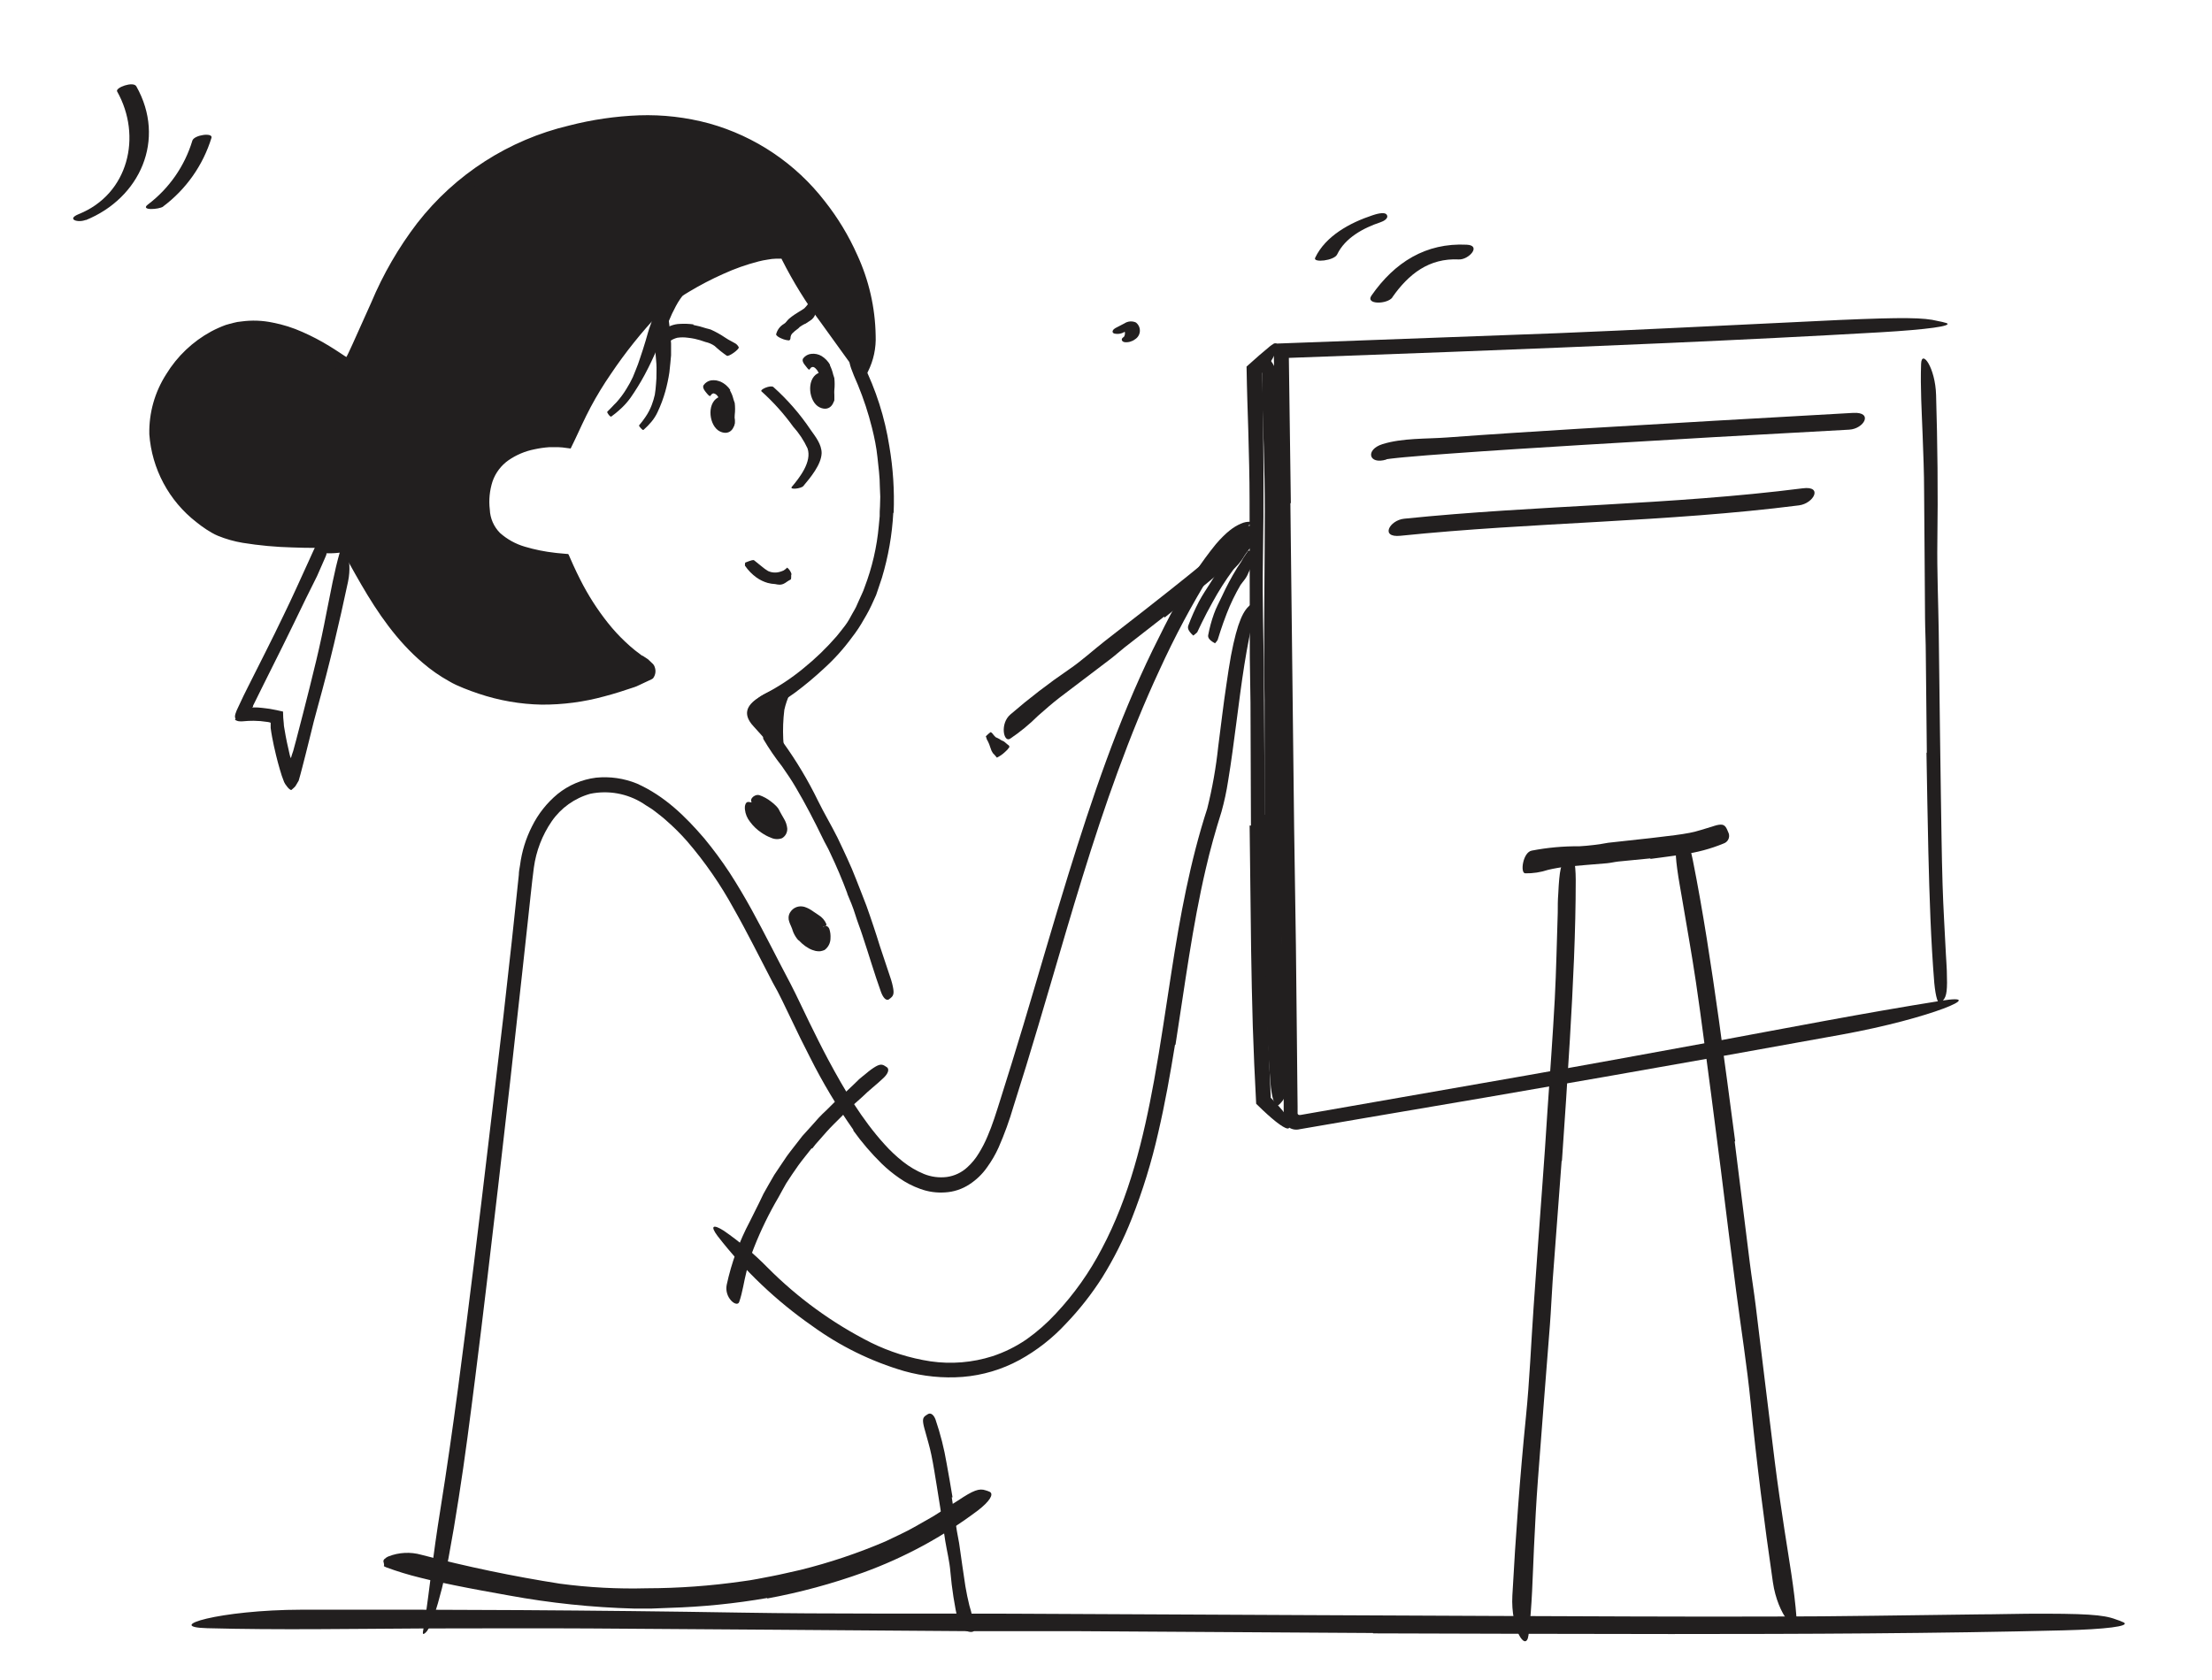 <svg width="212" height="161" viewBox="0 0 212 161" fill="none" xmlns="http://www.w3.org/2000/svg">
<path d="M65.679 28.033C65.331 28.43 65.03 28.865 64.782 29.331C64.52 29.816 64.284 30.315 64.077 30.826L64.141 30.512V30.669L64.077 30.831L64.008 30.997C63.925 31.193 63.519 32.09 63.519 32.198C63.519 32.198 63.347 32.585 63.171 32.986L62.745 33.967C62.71 34.035 62.294 34.991 61.765 35.966C61.366 36.7 60.928 37.411 60.452 38.097C60.201 38.45 59.918 38.778 59.605 39.077C59.399 39.268 59.188 39.459 59.007 39.606L58.591 39.925C58.493 40.013 58.135 39.533 58.204 39.464L58.64 39.023C58.777 38.867 58.924 38.724 59.071 38.577C59.439 38.169 59.767 37.726 60.051 37.254C60.275 36.899 60.476 36.529 60.653 36.147C60.825 35.745 60.976 35.334 61.143 34.917L61.344 34.329C61.53 33.785 61.706 33.236 61.873 32.678C62.039 32.119 62.162 31.619 62.362 31.095C62.461 30.806 62.578 30.517 62.686 30.228L62.627 30.517V30.375L62.686 30.223C62.877 29.733 63.087 29.272 63.323 28.802C63.534 28.356 63.781 27.928 64.062 27.523C64.246 27.287 64.445 27.064 64.66 26.857C64.817 26.7 65.115 26.803 65.424 26.989C65.549 27.129 65.637 27.297 65.682 27.479C65.726 27.661 65.725 27.851 65.679 28.033Z" fill="#221F1F"/>
<path d="M82.631 36.632C80.833 32.374 77.404 28.116 75.582 23.97C71.664 23.338 64.267 27.621 62.494 29.483C56.533 35.715 55.069 40.12 54.143 41.963C53.344 41.806 45.204 41.6 46.1 49.127C46.521 52.655 50.41 53.581 53.981 53.85C55.451 57.241 57.993 61.529 61.926 63.905C62.016 63.942 62.093 64.005 62.147 64.086C62.201 64.166 62.23 64.261 62.23 64.359C62.23 64.456 62.201 64.551 62.147 64.631C62.093 64.712 62.016 64.775 61.926 64.812C55.931 67.066 51.116 67.884 44.871 65.444C38.126 62.822 34.731 54.424 33.027 51.974C32.875 51.758 23.858 52.385 20.733 50.626C19.223 49.789 17.922 48.621 16.927 47.21C15.932 45.799 15.269 44.181 14.987 42.477C14.35 38.2 17.005 33.912 20.865 31.991C25.915 29.502 31.435 33.638 33.37 34.892C33.473 34.936 36.132 28.855 36.348 28.375C40.546 18.982 47.403 13.474 57.493 11.833C77.958 8.525 85.952 29.12 82.631 36.632Z" fill="#221F1F"/>
<path d="M18.44 34.893C16.481 36.941 15.379 39.861 15.893 42.63C16.16 44.048 16.713 45.397 17.518 46.594C18.323 47.791 19.363 48.811 20.576 49.593C20.861 49.776 21.159 49.94 21.467 50.083C21.785 50.22 22.113 50.333 22.447 50.421C23.159 50.605 23.882 50.743 24.612 50.833C26.119 51.008 27.635 51.106 29.152 51.127C29.917 51.127 30.681 51.127 31.455 51.127H32.483C32.568 51.122 32.653 51.122 32.738 51.127H32.998L33.228 51.2L33.326 51.259L33.375 51.288C33.375 51.288 33.375 51.337 33.414 51.254L33.551 51.435L33.83 51.798L33.967 51.979C34.002 52.022 34.031 52.068 34.056 52.116C34.859 53.488 35.559 54.836 36.358 56.139C37.468 58.039 38.802 59.799 40.33 61.382C41.087 62.149 41.917 62.84 42.809 63.445C43.029 63.592 43.264 63.72 43.489 63.857C43.714 64 43.948 64.128 44.19 64.239C44.668 64.475 45.158 64.684 45.659 64.866C48.442 65.944 51.443 66.334 54.407 66.003C55.902 65.817 57.377 65.5 58.816 65.057C59.178 64.945 59.541 64.837 59.898 64.714L60.726 64.435L60.956 64.357C60.99 64.352 61.022 64.337 61.048 64.314C61.074 64.292 61.093 64.262 61.103 64.229C61.111 64.198 61.109 64.166 61.1 64.136C61.09 64.106 61.073 64.079 61.049 64.058C60.999 64.019 60.947 63.983 60.893 63.95L60.829 63.906H60.8L60.741 63.862L60.359 63.578C60.099 63.396 59.869 63.185 59.619 62.985C59.14 62.573 58.682 62.136 58.248 61.676C57.39 60.766 56.613 59.782 55.926 58.736C55.244 57.697 54.629 56.615 54.084 55.497L53.692 54.674L53.599 54.459C53.586 54.422 53.567 54.388 53.545 54.356H53.433H53.198L52.732 54.302C52.424 54.267 52.115 54.214 51.807 54.165C50.533 53.976 49.301 53.574 48.162 52.974C47.569 52.649 47.039 52.219 46.6 51.705C46.16 51.169 45.838 50.546 45.654 49.877C45.515 49.233 45.45 48.576 45.459 47.917C45.465 47.255 45.555 46.596 45.728 45.957C46.104 44.654 46.933 43.528 48.064 42.782C48.961 42.207 49.958 41.807 51.003 41.601C51.515 41.494 52.034 41.424 52.556 41.39C52.816 41.39 53.08 41.361 53.34 41.361H53.604H53.785C53.828 41.3 53.862 41.234 53.888 41.165L54.035 40.846L54.437 39.979C54.706 39.396 54.986 38.818 55.289 38.249C55.892 37.114 56.556 36.011 57.278 34.947C58.718 32.841 60.33 30.858 62.098 29.018C62.952 28.218 63.89 27.512 64.894 26.911C65.867 26.303 66.869 25.746 67.897 25.24C68.934 24.735 70.002 24.298 71.096 23.931C72.214 23.537 73.384 23.309 74.568 23.255C74.731 23.237 74.895 23.237 75.058 23.255L75.754 23.309H75.92H75.964V23.348L75.999 23.427L76.146 23.735L76.391 24.265C76.626 24.755 76.88 25.245 77.145 25.735C77.674 26.715 78.247 27.67 78.83 28.626C79.991 30.547 81.205 32.462 82.214 34.506C82.841 35.789 82.964 36.412 82.822 36.426C82.68 36.441 82.239 35.873 81.548 34.912L78.683 30.939C77.263 29.033 76.011 27.008 74.941 24.887L74.897 24.794H74.799H74.392C74.112 24.801 73.834 24.832 73.559 24.887C73.272 24.928 72.988 24.985 72.707 25.058C71.542 25.357 70.406 25.759 69.313 26.259C68.197 26.756 67.112 27.32 66.065 27.949C65.042 28.535 64.085 29.228 63.209 30.017C61.488 31.835 59.922 33.794 58.527 35.873C57.831 36.885 57.191 37.935 56.612 39.019C56.323 39.562 56.053 40.116 55.789 40.675L55.392 41.527L55.093 42.164L54.692 42.992L53.913 42.89L53.536 42.865H53.345C53.105 42.865 52.855 42.865 52.634 42.865C52.161 42.898 51.692 42.965 51.229 43.066C50.332 43.241 49.482 43.6 48.73 44.12C48.024 44.617 47.492 45.323 47.207 46.138C46.925 47.01 46.834 47.933 46.943 48.843C46.977 49.687 47.327 50.488 47.922 51.087C48.607 51.696 49.419 52.144 50.298 52.401C51.246 52.684 52.219 52.881 53.203 52.989L53.408 53.013L53.731 53.042L54.373 53.101C54.51 53.072 54.51 53.229 54.564 53.312L54.692 53.601L54.946 54.174C55.157 54.64 55.377 55.1 55.608 55.551C56.348 57.024 57.237 58.416 58.262 59.706C58.775 60.354 59.335 60.964 59.938 61.529C60.231 61.818 60.55 62.078 60.868 62.343C61.03 62.47 61.201 62.588 61.358 62.715L61.48 62.808L61.544 62.852H61.588L61.647 62.892L62.107 63.195L62.494 63.563C62.623 63.667 62.716 63.809 62.759 63.969C62.815 64.131 62.833 64.304 62.812 64.474C62.791 64.644 62.731 64.806 62.636 64.95C62.573 65.087 62.377 65.136 62.22 65.219L61.73 65.449L61.24 65.68L60.995 65.792C60.922 65.827 60.873 65.836 60.809 65.861C59.869 66.179 58.919 66.488 57.944 66.743C55.979 67.285 53.948 67.553 51.909 67.542C49.858 67.502 47.824 67.148 45.88 66.493C45.39 66.331 44.925 66.16 44.45 65.969C43.974 65.778 43.47 65.557 43.039 65.297C42.136 64.796 41.288 64.204 40.507 63.529C38.028 61.426 36.206 58.756 34.629 56.041C34.232 55.36 33.85 54.679 33.473 53.998C33.287 53.66 33.096 53.322 32.904 53.018L32.767 52.783L32.689 52.66L32.611 52.543C32.579 52.525 32.544 52.516 32.508 52.518H32.101H30.353C29.569 52.518 28.785 52.504 28.002 52.474C26.415 52.433 24.832 52.286 23.265 52.033C22.452 51.898 21.657 51.673 20.894 51.362C20.693 51.279 20.499 51.183 20.311 51.073L19.787 50.754C19.449 50.529 19.116 50.294 18.808 50.039C17.511 49.03 16.44 47.759 15.666 46.31C14.891 44.861 14.43 43.265 14.311 41.625C14.266 39.59 14.829 37.587 15.928 35.873C16.98 34.15 18.469 32.735 20.243 31.771C20.691 31.532 21.156 31.324 21.634 31.149C21.874 31.071 22.124 31.017 22.373 30.948C22.62 30.88 22.873 30.835 23.128 30.816C24.132 30.677 25.153 30.714 26.145 30.924C27.122 31.112 28.073 31.413 28.981 31.82C29.879 32.214 30.748 32.669 31.582 33.183C31.895 33.379 32.209 33.57 32.513 33.776L33.081 34.153C33.12 34.153 33.159 34.221 33.198 34.217C33.225 34.178 33.248 34.137 33.267 34.094L33.394 33.839L33.791 32.982L35.574 29.013C36.711 26.295 38.193 23.734 39.982 21.393C43.627 16.703 48.766 13.401 54.545 12.034C56.738 11.469 58.986 11.14 61.25 11.054C63.517 10.977 65.782 11.24 67.971 11.833C72.378 13.063 76.27 15.686 79.065 19.311C80.302 20.878 81.338 22.593 82.151 24.416C83.273 26.841 83.877 29.473 83.924 32.144C83.978 33.348 83.724 34.545 83.184 35.623C83.031 35.947 82.836 36.25 82.606 36.525C82.479 36.662 82.435 36.578 82.459 36.314C82.483 36.138 82.516 35.962 82.557 35.789C82.557 35.564 82.626 35.3 82.675 34.986C82.87 33.047 82.737 31.089 82.283 29.194C81.394 25.401 79.551 21.898 76.929 19.017C74.296 16.082 70.839 14.011 67.01 13.073C65.087 12.612 63.11 12.411 61.133 12.475C59.117 12.561 57.115 12.848 55.157 13.333C53.193 13.8 51.288 14.483 49.475 15.371C47.674 16.274 45.994 17.4 44.474 18.723C44.18 18.958 43.911 19.213 43.641 19.477C43.372 19.742 43.098 19.992 42.843 20.266C42.353 20.825 41.819 21.359 41.373 21.962C40.429 23.137 39.579 24.386 38.831 25.695C38.084 27.027 37.409 28.398 36.808 29.802C36.172 31.228 35.54 32.654 34.879 34.084L34.487 34.912C34.409 35.083 34.318 35.247 34.212 35.402L34.139 35.51C34.106 35.525 34.072 35.535 34.036 35.54L33.835 35.593L33.659 35.638H33.576C33.576 35.731 33.512 35.442 33.615 35.839H33.527L33.115 35.804C33.047 35.804 32.988 35.804 32.909 35.765L32.669 35.608L32.18 35.285L31.572 34.883L31.082 34.579C30.759 34.373 30.436 34.187 30.103 34.001C28.837 33.258 27.466 32.712 26.037 32.379C24.681 32.053 23.26 32.123 21.942 32.58C21.288 32.834 20.665 33.163 20.086 33.56C19.497 33.965 18.95 34.43 18.455 34.947L18.44 34.893Z" fill="#221F1F"/>
<path d="M85.614 49.152C85.501 51.268 85.134 53.362 84.522 55.39L84.154 56.488L83.968 57.036L83.728 57.566C83.457 58.193 83.143 58.8 82.788 59.383C82.457 59.979 82.08 60.547 81.661 61.084C80.863 62.176 79.956 63.185 78.952 64.092C78.079 64.907 77.162 65.673 76.204 66.386C74.97 67.268 73.628 68.145 72.056 68.424C71.566 68.507 71.566 68.154 71.865 67.738C72.261 67.2 72.78 66.763 73.378 66.464C74.664 65.794 75.876 64.991 76.993 64.068C78.144 63.141 79.209 62.112 80.177 60.996C80.456 60.657 80.735 60.305 81.01 59.942C81.284 59.58 81.499 59.173 81.71 58.781C81.823 58.58 81.945 58.389 82.043 58.183L82.322 57.556C82.499 57.134 82.724 56.733 82.861 56.297C83.584 54.409 84.042 52.43 84.223 50.416L84.311 49.486C84.311 49.172 84.311 48.858 84.34 48.545L84.365 47.609L84.326 46.668C84.326 45.717 84.193 44.772 84.096 43.826C83.998 42.88 83.806 41.939 83.576 41.023C83.226 39.613 82.773 38.231 82.219 36.888C82.097 36.593 81.965 36.309 81.842 36.01C81.397 34.913 81.303 34.54 81.529 34.158C81.569 34.068 81.618 33.983 81.676 33.903C81.877 33.683 82.273 34.045 82.704 34.849C83.952 37.349 84.806 40.026 85.237 42.787C85.596 44.89 85.733 47.025 85.648 49.157L85.614 49.152Z" fill="#221F1F"/>
<path d="M81.22 85.667C80.73 84.344 80.171 83.026 79.559 81.747C79.349 81.257 79.069 80.826 78.854 80.36C78.055 78.714 77.213 77.077 76.277 75.495C75.871 74.789 75.401 74.113 74.94 73.446C74.296 72.627 73.707 71.766 73.177 70.869C72.873 70.286 74.372 70.217 75.087 71.212C76.35 72.97 77.461 74.832 78.408 76.778C78.981 77.95 79.677 79.106 80.269 80.297C80.593 80.953 80.891 81.62 81.2 82.281C81.509 82.943 81.793 83.619 82.057 84.3L82.547 85.549L83.037 86.814C83.277 87.451 83.478 88.102 83.703 88.744C83.928 89.386 84.119 90.038 84.325 90.68C84.482 91.17 84.653 91.66 84.815 92.15L85.305 93.62C85.378 93.835 85.452 94.051 85.505 94.276C85.711 95.109 85.687 95.394 85.383 95.644C85.319 95.703 85.25 95.757 85.177 95.805C84.927 95.938 84.638 95.648 84.428 95.065C83.806 93.345 83.277 91.513 82.66 89.675C82.444 88.999 82.17 88.328 81.964 87.652C81.758 86.975 81.474 86.309 81.195 85.647L81.22 85.667Z" fill="#221F1F"/>
<path d="M75.431 73.604C75.221 72.962 72.889 70.345 72.218 69.62C69.842 67.067 74.927 66.077 76.48 65.023C76.49 65.016 76.502 65.013 76.514 65.015C76.525 65.017 76.536 65.022 76.544 65.032C76.552 65.041 76.556 65.052 76.556 65.064C76.556 65.076 76.552 65.088 76.543 65.097C75.88 65.966 75.412 66.969 75.172 68.037C74.943 69.894 75.031 71.776 75.431 73.604Z" fill="#221F1F"/>
<path d="M81.798 108.315C80.234 106.092 78.837 103.757 77.62 101.327C77.002 100.132 76.41 98.921 75.837 97.711L74.97 95.913C74.828 95.614 74.681 95.325 74.534 95.046L74.044 94.154C72.8 91.772 71.624 89.386 70.316 87.088C69.061 84.789 67.567 82.629 65.859 80.644C65.237 79.935 64.568 79.269 63.856 78.65C63.513 78.327 63.126 78.057 62.763 77.763C62.401 77.469 61.999 77.273 61.622 77.004C60.12 76.059 58.311 75.73 56.572 76.087C55.071 76.508 53.765 77.44 52.879 78.724C51.968 80.05 51.381 81.573 51.165 83.168C50.944 84.829 50.787 86.569 50.592 88.264L50.033 93.389C49.289 100.22 48.52 107.047 47.726 113.871C47.016 119.928 46.31 126.019 45.551 132.001C45.061 135.863 44.572 139.729 43.964 143.58C43.666 145.511 43.342 147.437 42.985 149.352C42.63 151.29 42.149 153.201 41.545 155.076C41.403 155.523 41.197 155.947 40.932 156.335C40.736 156.585 40.58 156.663 40.545 156.604C40.472 156.467 40.668 155.884 40.79 154.87C41.094 152.851 41.491 149.127 42.201 144.727C43.45 136.921 44.439 129.047 45.414 121.172C46.389 113.298 47.3 105.375 48.245 97.437C48.51 95.059 48.778 92.661 49.048 90.243C49.182 89.031 49.311 87.818 49.435 86.603L49.627 84.775L49.724 83.864C49.724 83.56 49.788 83.251 49.842 82.928C50.008 81.631 50.396 80.373 50.988 79.209C51.579 78.016 52.413 76.961 53.437 76.112C54.495 75.256 55.771 74.713 57.121 74.544C58.453 74.409 59.798 74.603 61.039 75.107C63.704 76.298 65.702 78.268 67.49 80.355C68.367 81.415 69.185 82.522 69.939 83.672C70.679 84.819 71.37 85.99 72.026 87.176C73.334 89.553 74.524 91.968 75.783 94.335C76.419 95.565 76.968 96.785 77.561 97.986C78.153 99.186 78.741 100.387 79.373 101.567C80.921 104.458 82.611 107.31 84.79 109.706C85.325 110.303 85.91 110.852 86.539 111.348C87.151 111.832 87.827 112.23 88.547 112.529C89.243 112.812 90.001 112.912 90.747 112.818C91.479 112.717 92.163 112.394 92.706 111.892C93.137 111.501 93.509 111.049 93.808 110.549C94.126 110.036 94.403 109.499 94.636 108.942C95.126 107.82 95.483 106.634 95.865 105.434C96.623 103.042 97.362 100.646 98.084 98.245C99.529 93.438 100.905 88.622 102.38 83.859C104.672 76.46 107.111 69.222 110.476 62.299C111.236 60.785 111.946 59.285 112.798 57.795C113.862 55.8 115.114 53.909 116.536 52.151C117.515 51.019 118.25 50.475 118.941 50.191C119.228 50.057 119.545 49.996 119.861 50.014C120.165 50.122 119.734 50.205 118.999 50.97C117.872 52.237 116.87 53.611 116.007 55.071C114.198 58.007 112.574 61.053 111.143 64.19C109.673 67.341 108.36 70.594 107.141 73.917C104.692 80.576 102.693 87.495 100.656 94.443C99.896 97.025 99.137 99.607 98.344 102.19L97.134 106.056C96.746 107.392 96.271 108.701 95.713 109.976C95.411 110.649 95.04 111.289 94.606 111.887C94.152 112.539 93.575 113.097 92.907 113.528C92.207 113.989 91.397 114.254 90.561 114.298C89.757 114.353 88.951 114.238 88.195 113.96C87.481 113.706 86.806 113.356 86.186 112.921C85.587 112.508 85.023 112.046 84.501 111.539C83.5 110.557 82.585 109.489 81.768 108.349L81.798 108.315Z" fill="#221F1F"/>
<path d="M112.612 100.151C112.157 102.959 111.657 105.776 111.006 108.57C110.371 111.378 109.523 114.133 108.468 116.811C107.694 118.782 106.741 120.678 105.622 122.476C104.614 124.056 103.452 125.533 102.155 126.886C100.868 128.278 99.364 129.453 97.702 130.365C96.022 131.277 94.17 131.828 92.265 131.982C90.376 132.125 88.476 131.936 86.652 131.423C83.486 130.496 80.504 129.031 77.835 127.092C74.398 124.697 71.345 121.794 68.778 118.482C67.995 117.439 68.401 117.355 69.366 117.968C70.862 119.002 72.258 120.175 73.534 121.471C76.43 124.394 79.777 126.829 83.448 128.684C85.26 129.578 87.198 130.188 89.194 130.492C91.178 130.777 93.201 130.61 95.111 130.002C96.269 129.621 97.367 129.078 98.373 128.39C99.396 127.666 100.34 126.837 101.19 125.916C102.936 124.054 104.419 121.962 105.598 119.697C108.233 114.739 109.59 109.158 110.609 103.567C111.236 100.137 111.73 96.638 112.274 93.159C113.087 87.891 114.057 82.575 115.703 77.508C116.192 75.552 116.544 73.565 116.756 71.56C117.02 69.546 117.246 67.537 117.554 65.518C117.687 64.626 117.809 63.754 117.976 62.857C118.607 59.54 119.195 58.447 119.876 57.957C120.018 57.846 120.173 57.753 120.337 57.678C120.537 57.629 120.518 57.943 120.337 58.452C120.155 58.962 119.964 59.883 119.734 61.069C119.034 64.562 118.652 68.272 118.127 72.03C118 72.971 117.858 73.916 117.701 74.867C117.55 75.859 117.339 76.841 117.069 77.807C116.491 79.64 115.987 81.428 115.561 83.285C114.277 88.783 113.553 94.462 112.661 100.137L112.612 100.151Z" fill="#221F1F"/>
<path d="M114.361 60.922C113.822 60.432 113.813 60.163 113.896 59.942C114.186 59.163 114.523 58.402 114.905 57.664C115.243 57.032 115.645 56.439 116.027 55.836C116.669 54.779 117.374 53.761 118.138 52.788C118.363 52.499 118.628 52.225 118.853 51.945C119.078 51.666 119.308 51.397 119.553 51.132C119.593 51.088 119.622 51.024 119.681 51.005C119.842 50.956 120.073 51.156 120.17 51.401C120.17 51.455 120.229 51.539 120.21 51.558C120.028 51.754 120.161 52.181 119.965 52.357C119.63 52.737 119.332 53.147 119.073 53.582C118.958 53.752 118.834 53.915 118.701 54.072C118.535 54.268 118.334 54.439 118.172 54.645C117.45 55.625 116.795 56.653 116.213 57.722C115.419 59.134 114.773 60.54 114.743 60.604C114.626 60.721 114.498 60.828 114.361 60.922Z" fill="#221F1F"/>
<path d="M116.447 61.663C115.83 61.33 115.757 61.075 115.796 60.869C115.926 60.177 116.111 59.497 116.349 58.835C116.55 58.267 116.839 57.733 117.099 57.188C117.531 56.241 118.022 55.321 118.568 54.434C118.725 54.17 118.916 53.944 119.058 53.665C119.2 53.386 119.382 53.175 119.548 52.91C119.573 52.866 119.587 52.807 119.636 52.788C119.774 52.734 120.028 52.905 120.156 53.121C120.18 53.17 120.234 53.239 120.224 53.258C120.097 53.444 120.307 53.822 120.161 53.993C119.92 54.344 119.718 54.721 119.558 55.116C119.484 55.268 119.395 55.412 119.293 55.547C119.171 55.723 119.019 55.885 118.897 56.066C118.384 56.941 117.941 57.856 117.574 58.801C117.084 60.05 116.717 61.29 116.697 61.349C116.624 61.461 116.54 61.566 116.447 61.663Z" fill="#221F1F"/>
<path d="M77.783 110.074C77.366 110.618 76.916 111.147 76.514 111.705C76.112 112.264 75.73 112.847 75.353 113.425C75.099 113.861 74.863 114.317 74.618 114.753C73.71 116.297 72.924 117.909 72.267 119.575C72.115 119.945 71.983 120.323 71.871 120.707C71.753 121.089 71.64 121.466 71.552 121.853C71.297 122.833 71.175 123.848 70.847 124.793C70.754 125.078 70.391 125.004 70.078 124.671C69.892 124.471 69.757 124.23 69.682 123.968C69.607 123.706 69.595 123.429 69.647 123.162C70.103 121.042 70.85 118.996 71.866 117.081L72.743 115.322L73.174 114.425C73.34 114.136 73.502 113.847 73.663 113.558L74.207 112.617L74.814 111.71L75.422 110.809C75.632 110.515 75.863 110.231 76.083 109.941L76.901 108.888L77.788 107.908L78.459 107.153C78.684 106.899 78.948 106.663 79.179 106.443C79.668 105.977 80.129 105.463 80.648 105.037C81.04 104.698 81.412 104.346 81.784 103.988L82.343 103.444C82.534 103.273 82.74 103.121 82.941 102.954C83.141 102.787 83.288 102.665 83.474 102.528C84.16 102.038 84.454 101.945 84.792 102.165C84.875 102.209 84.953 102.26 85.027 102.317C85.248 102.523 85.106 102.925 84.665 103.336C84.018 103.959 83.293 104.493 82.642 105.144C82.304 105.453 81.961 105.762 81.613 106.061C81.265 106.36 80.957 106.717 80.633 107.041C80.144 107.531 79.654 107.996 79.198 108.511L78.513 109.29C78.275 109.544 78.052 109.812 77.846 110.093L77.783 110.074Z" fill="#221F1F"/>
<path d="M91.218 143.527L91.708 146.751C91.766 147.143 91.864 147.525 91.923 147.917C92.124 149.304 92.31 150.691 92.526 152.067C92.624 152.68 92.761 153.288 92.903 153.885C93.139 154.639 93.303 155.413 93.393 156.198C93.393 156.688 92.041 156.379 91.835 155.473C91.477 153.886 91.226 152.277 91.085 150.656C91.007 149.676 90.757 148.696 90.596 147.716L90.106 144.467L89.787 142.468C89.621 141.464 89.469 140.449 89.263 139.46C89.107 138.685 88.872 137.946 88.671 137.191C88.627 137.024 88.573 136.863 88.538 136.701C88.396 136.074 88.445 135.858 88.764 135.657C88.837 135.613 88.906 135.559 88.979 135.525C89.234 135.417 89.503 135.633 89.665 136.079C90.132 137.449 90.488 138.855 90.728 140.283C90.934 141.356 91.105 142.444 91.291 143.522L91.218 143.527Z" fill="#221F1F"/>
<path d="M73.536 153.174C70.441 153.711 67.311 154.027 64.171 154.12L62.456 154.188C61.888 154.188 61.315 154.188 60.747 154.188C56.733 154.078 52.734 153.659 48.785 152.934C47.037 152.62 45.278 152.307 43.554 151.954C42.447 151.719 41.33 151.503 40.233 151.219C39.146 150.953 38.075 150.626 37.025 150.239C36.962 150.218 36.901 150.19 36.844 150.156L36.78 150.102C36.78 150.102 36.78 150.077 36.809 150.063C36.814 150.043 36.814 150.023 36.809 150.004V149.969C36.805 149.913 36.795 149.857 36.78 149.803C36.736 149.607 36.702 149.528 36.716 149.553C36.725 149.593 36.737 149.632 36.751 149.671C36.751 149.7 36.751 149.729 36.751 149.671V149.631C36.755 149.572 36.777 149.516 36.814 149.47C36.936 149.348 37.081 149.251 37.24 149.185C38.239 148.795 39.338 148.74 40.37 149.029C44.751 150.176 49.186 151.101 53.659 151.802C56.419 152.171 59.203 152.318 61.986 152.243C65.056 152.237 68.122 152.014 71.16 151.577C72.101 151.464 73.022 151.263 73.957 151.087C74.893 150.91 75.804 150.68 76.73 150.479C79.509 149.79 82.228 148.877 84.861 147.75C85.865 147.26 86.864 146.829 87.799 146.28L89.22 145.471C89.71 145.197 90.141 144.888 90.601 144.604C91.061 144.32 91.395 144.08 91.811 143.835C93.28 142.855 93.844 142.639 94.466 142.855C94.609 142.895 94.748 142.947 94.882 143.011C95.259 143.252 94.818 143.933 93.746 144.766C90.392 147.291 86.681 149.302 82.735 150.734C79.74 151.813 76.662 152.645 73.531 153.223L73.536 153.174Z" fill="#221F1F"/>
<path d="M123.672 48.245C123.796 58.594 123.915 68.943 124.03 79.292C124.085 83.068 124.142 86.843 124.201 90.616L124.294 99.436L124.338 103.846L124.363 106.056V106.546C124.363 106.605 124.363 106.668 124.363 106.732C124.368 106.764 124.383 106.794 124.405 106.818C124.426 106.842 124.454 106.86 124.485 106.869C124.547 106.881 124.61 106.881 124.671 106.869L146.409 103.067C152.223 102.043 158.062 100.974 163.822 99.916C171.219 98.549 178.639 97.103 186.065 95.922C190.694 95.183 185.085 97.608 176.558 99.161C161.437 101.91 146.316 104.551 131.034 107.129L124.559 108.241C124.389 108.284 124.211 108.293 124.038 108.266C123.865 108.239 123.699 108.177 123.55 108.084C123.405 107.987 123.284 107.86 123.194 107.711C123.105 107.562 123.049 107.395 123.03 107.222C123.02 107.031 123.02 106.84 123.03 106.649V106.266V105.58C123.03 104.674 123.006 103.763 122.991 102.846C122.967 101.019 122.937 99.181 122.908 97.344C122.849 93.664 122.795 89.993 122.741 86.309C122.611 75.881 122.482 65.454 122.354 55.027C122.276 48.611 122.196 42.195 122.114 35.78L122.07 32.943L149.255 31.938C156.744 31.634 164.082 31.252 171.483 30.904L176.347 30.669C182.44 30.409 184.385 30.434 185.707 30.767C186 30.818 186.29 30.887 186.574 30.973C187.167 31.247 184.693 31.59 180.236 31.85C167.011 32.614 153.051 33.192 139.038 33.731L123.525 34.305L123.716 48.211L123.672 48.245Z" fill="#221F1F"/>
<path d="M184.669 72.133C184.635 68.987 184.61 65.841 184.571 62.691C184.571 61.544 184.507 60.397 184.498 59.261C184.463 55.213 184.449 51.166 184.409 47.123C184.409 45.325 184.331 43.522 184.267 41.733C184.184 39.445 184.037 37.152 184.12 34.873C184.174 33.447 185.482 35.226 185.556 37.862C185.693 42.532 185.747 47.202 185.678 51.92C185.639 54.738 185.766 57.668 185.81 60.554C185.853 63.72 185.892 66.888 185.928 70.06C185.951 72.02 185.978 73.98 186.011 75.94C186.06 78.88 186.089 81.864 186.178 84.795C186.246 87.073 186.393 89.303 186.501 91.557C186.53 92.047 186.565 92.537 186.584 93.027C186.648 94.879 186.584 95.477 186.236 95.879C186.17 95.976 186.092 96.067 186.006 96.148C185.737 96.329 185.516 95.58 185.384 94.227C185.056 90.204 184.919 85.956 184.816 81.693C184.738 78.528 184.694 75.323 184.635 72.167L184.669 72.133Z" fill="#221F1F"/>
<path d="M119.892 79.135L119.848 67.375C119.825 65.944 119.804 64.515 119.784 63.088L119.76 47.961C119.76 45.727 119.696 43.478 119.637 41.258C119.608 40.278 119.574 39.298 119.544 38.318L119.505 36.848L119.471 35.138C120.103 34.569 120.318 34.378 120.685 34.06C121.053 33.741 121.376 33.472 121.724 33.183C122.336 32.693 122.532 32.908 122.351 33.506C122.213 33.908 122.027 34.291 121.797 34.648C121.655 34.868 121.494 35.104 121.308 35.344C121.214 35.466 121.121 35.589 121.019 35.711C120.979 35.75 120.989 35.75 120.989 35.755V35.873C120.989 36.049 120.989 36.226 120.989 36.412C121.107 42.233 121.141 48.05 121.038 53.925C120.979 57.438 121.102 61.088 121.131 64.705L121.205 76.553C121.205 79.003 121.239 81.419 121.259 83.844C121.293 87.524 121.312 91.224 121.391 94.879C121.454 97.716 121.601 100.499 121.709 103.307C121.734 103.91 121.758 104.503 121.788 105.11C121.788 105.154 121.788 105.194 121.788 105.223L122.096 105.541L122.503 105.973C122.743 106.237 122.934 106.463 123.081 106.659C123.312 106.941 123.466 107.279 123.526 107.639C123.554 107.776 123.569 107.915 123.57 108.055C123.512 108.423 122.679 107.923 121.425 106.781C121.141 106.517 120.97 106.37 120.392 105.801C120.333 104.537 120.269 103.253 120.205 101.96C120.163 100.77 120.117 99.567 120.068 98.348C119.995 95.923 119.946 93.448 119.907 90.998C119.858 87.049 119.814 83.085 119.765 79.13L119.892 79.135Z" fill="#221F1F"/>
<path d="M111.57 59.104L107.799 62.044C107.343 62.401 106.917 62.794 106.457 63.146L101.558 66.865C100.843 67.419 100.158 68.017 99.482 68.615C98.661 69.432 97.764 70.169 96.802 70.815C96.175 71.192 95.823 69.345 96.841 68.482C98.634 66.935 100.513 65.49 102.469 64.156C103.65 63.352 104.742 62.348 105.898 61.441L109.675 58.501L111.996 56.673C113.162 55.737 114.343 54.821 115.464 53.856C116.336 53.106 117.13 52.293 117.953 51.509C118.139 51.332 118.305 51.151 118.491 50.984C119.192 50.362 119.495 50.259 119.961 50.494C120.065 50.538 120.165 50.59 120.26 50.651C120.553 50.862 120.446 51.327 119.985 51.847C118.545 53.397 116.995 54.842 115.347 56.169C114.122 57.193 112.858 58.187 111.614 59.197L111.57 59.104Z" fill="#221F1F"/>
<path d="M95.543 72.623C95.423 72.47 95.294 72.325 95.156 72.187C95.132 72.162 95.068 72.006 95.044 72.001C95.011 71.898 94.974 71.796 94.931 71.697C94.858 71.448 94.761 71.207 94.642 70.977C94.588 70.977 94.52 70.629 94.481 70.58C94.621 70.433 94.773 70.299 94.936 70.178C95.005 70.2 95.065 70.242 95.108 70.3C95.202 70.431 95.309 70.552 95.426 70.663L95.637 70.761L95.73 70.81L95.98 70.962C96.067 70.996 96.153 71.037 96.234 71.084C96.337 71.162 96.435 71.246 96.528 71.334C96.582 71.383 96.656 71.418 96.704 71.472C96.754 71.525 96.704 71.565 96.749 71.604C96.626 71.787 96.477 71.952 96.308 72.094C96.08 72.307 95.823 72.485 95.543 72.623Z" fill="#221F1F"/>
<path d="M131.583 156.531L103.305 156.355C99.877 156.355 96.419 156.355 92.98 156.355C80.852 156.276 68.724 156.164 56.596 156.095C51.209 156.061 45.821 156.095 40.467 156.095C33.609 156.129 26.713 156.252 19.86 156.07C15.584 155.958 21.006 154.316 28.912 154.297C42.926 154.267 56.925 154.341 71.036 154.576C79.481 154.718 88.278 154.645 96.918 154.679C106.421 154.718 115.925 154.764 125.43 154.816C131.279 154.845 137.127 154.872 142.976 154.894C151.832 154.924 160.732 154.978 169.519 154.953C176.376 154.953 183.053 154.816 189.807 154.743C191.277 154.743 192.746 154.694 194.25 154.684C199.814 154.654 201.597 154.767 202.777 155.223C203.047 155.307 203.311 155.41 203.566 155.531C204.1 155.884 201.832 156.173 197.762 156.276C185.683 156.58 172.948 156.629 160.158 156.629C150.661 156.629 141.124 156.59 131.602 156.565C131.587 156.556 131.587 156.541 131.583 156.531Z" fill="#221F1F"/>
<path d="M149.668 111.28C149.38 115.118 149.093 118.953 148.806 122.785C148.708 124.186 148.654 125.588 148.546 126.984C148.169 131.918 147.762 136.848 147.4 141.777C147.233 143.968 147.121 146.187 147.018 148.343C146.886 151.136 146.842 153.949 146.494 156.727C146.273 158.462 144.77 156.154 144.946 152.94C145.259 147.231 145.671 141.542 146.249 135.789C146.597 132.359 146.739 128.778 146.984 125.264C147.251 121.4 147.529 117.535 147.816 113.671C147.988 111.289 148.164 108.913 148.306 106.536C148.551 102.93 148.82 99.314 149.011 95.756C149.158 92.973 149.202 90.239 149.296 87.485C149.296 86.877 149.296 86.284 149.345 85.672C149.452 83.408 149.609 82.698 150.094 82.242C150.192 82.129 150.302 82.027 150.422 81.938C150.785 81.742 151.015 82.683 151.02 84.344C151.02 89.278 150.765 94.463 150.456 99.666C150.226 103.533 149.967 107.413 149.697 111.284L149.668 111.28Z" fill="#221F1F"/>
<path d="M166.252 109.412C166.732 113.273 167.214 117.135 167.697 120.996C167.873 122.402 168.103 123.804 168.275 125.21C168.887 130.179 169.475 135.147 170.097 140.106C170.371 142.311 170.7 144.516 171.033 146.697C171.459 149.494 171.973 152.287 172.184 155.115C172.316 156.874 170.381 154.889 169.916 151.66C169.083 145.942 168.358 140.214 167.78 134.412C167.437 130.943 166.864 127.361 166.404 123.828C165.901 119.944 165.411 116.057 164.934 112.166C164.626 109.77 164.322 107.379 164.009 104.988C163.519 101.366 163.073 97.726 162.539 94.139C162.128 91.351 161.628 88.631 161.168 85.882C161.07 85.275 160.952 84.687 160.859 84.074C160.511 81.805 160.526 81.066 160.908 80.517C160.981 80.386 161.068 80.265 161.168 80.154C161.486 79.885 161.902 80.772 162.235 82.418C163.215 87.318 163.999 92.507 164.734 97.731C165.277 101.606 165.782 105.507 166.301 109.402L166.252 109.412Z" fill="#221F1F"/>
<path d="M63.973 29.841C63.973 30.022 64.11 30.723 64.184 31.419C64.257 32.115 64.311 32.801 64.316 32.928C64.321 33.056 64.316 33.967 64.316 34.06C64.316 34.153 64.184 35.447 64.154 35.697C64.06 36.315 63.929 36.927 63.762 37.529C63.572 38.202 63.326 38.857 63.028 39.489C62.876 39.82 62.682 40.13 62.45 40.41C62.212 40.697 61.952 40.965 61.671 41.209C61.593 41.288 61.206 40.837 61.25 40.773C61.294 40.709 61.455 40.513 61.558 40.391C61.661 40.268 61.744 40.116 61.847 39.989C62.1 39.626 62.307 39.232 62.464 38.818C62.584 38.498 62.683 38.171 62.758 37.838C62.817 37.49 62.851 37.132 62.876 36.779L62.91 36.289C62.91 35.8 62.939 35.358 62.91 34.893C62.881 34.428 62.832 34.026 62.797 33.59C62.743 32.953 62.699 32.316 62.611 31.679C62.562 31.321 62.489 30.963 62.425 30.601C62.391 30.39 62.425 30.169 62.381 29.954C62.337 29.738 62.626 29.655 62.964 29.518C63.145 29.469 63.337 29.474 63.516 29.531C63.695 29.588 63.853 29.696 63.973 29.841Z" fill="#221F1F"/>
<path d="M24.167 67.811H24.251C24.251 67.811 24.251 67.811 24.329 67.811C24.584 67.811 24.819 67.811 25.088 67.85C25.358 67.89 25.578 67.899 25.867 67.948C26.298 68.017 26.714 68.115 27.126 68.208C27.126 68.595 27.155 69.002 27.199 69.365C27.199 69.585 27.248 69.761 27.278 69.962C27.341 70.354 27.415 70.751 27.498 71.148L27.763 72.334C27.786 72.453 27.826 72.568 27.88 72.677C27.915 72.559 27.944 72.442 27.978 72.344C28.008 72.265 28.052 72.133 28.096 72.001L28.125 71.898L28.203 71.604L28.375 70.972L29.036 68.424C29.474 66.725 29.898 65.02 30.31 63.308C30.672 61.794 31 60.255 31.289 58.736C31.691 56.776 32.024 54.816 32.578 52.9C32.925 51.705 33.831 53.508 33.356 55.757C32.509 59.741 31.578 63.7 30.476 67.659C30.197 68.639 29.937 69.688 29.688 70.722C29.555 71.256 29.423 71.79 29.286 72.329C29.066 73.162 28.87 74.005 28.625 74.833L28.321 75.347C28.245 75.438 28.162 75.522 28.071 75.597L27.978 75.676L27.934 75.72C27.934 75.72 27.88 75.72 27.87 75.72C27.797 75.683 27.729 75.635 27.67 75.578C27.591 75.5 27.521 75.414 27.459 75.323C27.366 75.213 27.288 75.091 27.229 74.96C27.068 74.562 26.931 74.155 26.817 73.74C26.69 73.304 26.567 72.853 26.46 72.407L26.347 71.917L26.249 71.496C26.19 71.212 26.131 70.928 26.078 70.643C26.024 70.359 25.98 70.065 25.941 69.776V69.556V69.458V69.276C25.846 69.239 25.747 69.214 25.647 69.203C25.426 69.168 25.191 69.139 24.966 69.12L24.319 69.09C23.976 69.088 23.632 69.104 23.291 69.139C23.178 69.151 23.065 69.151 22.953 69.139C22.867 69.138 22.782 69.12 22.703 69.085C22.643 69.065 22.586 69.038 22.531 69.007H22.492L22.566 68.953V68.865C22.428 68.674 22.624 68.198 22.83 67.782L23.32 66.738L23.736 65.9C24.887 63.597 26.073 61.299 27.165 59.006C28.037 57.222 28.826 55.444 29.643 53.66L29.908 53.072C30.011 52.842 30.119 52.611 30.226 52.381L30.266 52.298L30.594 51.999C30.714 51.917 30.84 51.845 30.971 51.783C31.186 51.783 31.461 51.808 31.578 51.822C31.696 51.837 31.804 51.852 31.907 51.867C32.073 51.894 32.237 51.935 32.396 51.989C32.623 52.053 32.822 52.189 32.965 52.376C33.04 52.457 33.1 52.552 33.141 52.655C33.141 52.797 33.057 52.886 32.764 52.944C32.328 53.014 31.887 53.043 31.446 53.033H31.353C31.353 53.033 31.294 53.033 31.284 53.062C31.282 53.09 31.282 53.118 31.284 53.145C31.272 53.187 31.258 53.228 31.24 53.268L31.123 53.542L30.878 54.101L30.388 55.218L29.286 57.433C28.571 58.937 27.817 60.451 27.077 61.965L25.23 65.67L24.314 67.522L24.256 67.635V67.689C24.256 67.689 24.226 67.733 24.256 67.723L24.167 67.811Z" fill="#221F1F"/>
<path d="M70.361 39.969C70.611 40.827 70.048 41.851 69.009 41.361C67.971 40.871 67.696 38.725 68.803 38.107C69.592 37.666 70.146 39.244 70.361 39.969Z" fill="#221F1F"/>
<path d="M69.955 37.411C70.036 37.557 70.108 37.708 70.171 37.862C70.22 38.014 70.274 38.166 70.308 38.313C70.342 38.46 70.396 38.519 70.416 38.627C70.462 39.008 70.462 39.393 70.416 39.773C70.404 39.937 70.404 40.1 70.416 40.264C70.416 40.376 70.416 40.494 70.416 40.607C70.403 40.728 70.345 40.839 70.254 40.92C70.191 40.979 69.882 40.837 69.583 40.685C69.284 40.533 68.995 40.391 69.005 40.337C69.038 40.051 69.109 39.771 69.216 39.504C69.299 39.298 69.191 39.112 69.152 38.921C69.115 38.709 69.054 38.502 68.971 38.303C68.924 38.187 68.862 38.078 68.784 37.98C68.742 37.911 68.685 37.851 68.619 37.804C68.552 37.757 68.477 37.723 68.397 37.706C68.342 37.71 68.288 37.728 68.241 37.759C68.197 37.801 68.156 37.845 68.118 37.892C68.118 37.892 68.089 37.941 68.069 37.96C68.05 37.98 67.937 37.96 67.722 37.681L67.57 37.49C67.403 37.279 67.339 37.054 67.442 36.907C67.609 36.673 67.861 36.513 68.143 36.461C68.305 36.438 68.47 36.438 68.633 36.461C68.79 36.492 68.945 36.538 69.093 36.598C69.462 36.776 69.775 37.05 69.999 37.392L69.955 37.411Z" fill="#221F1F"/>
<path d="M79.908 37.661C80.158 38.519 79.595 39.543 78.556 39.048C77.518 38.553 77.253 36.402 78.36 35.794C79.149 35.382 79.698 36.931 79.908 37.661Z" fill="#221F1F"/>
<path d="M79.531 34.996C79.676 35.291 79.786 35.602 79.859 35.922C79.884 36.035 79.943 36.133 79.962 36.241C80.004 36.632 80.004 37.026 79.962 37.417C79.95 37.59 79.95 37.763 79.962 37.936C79.962 38.049 79.962 38.172 79.962 38.289C79.953 38.415 79.895 38.533 79.801 38.617C79.737 38.681 79.428 38.534 79.129 38.382C78.831 38.23 78.542 38.083 78.556 38.029C78.589 37.727 78.658 37.429 78.762 37.142C78.799 36.934 78.775 36.72 78.694 36.525C78.655 36.298 78.592 36.077 78.507 35.863C78.462 35.736 78.401 35.614 78.326 35.501C78.209 35.359 78.081 35.192 77.924 35.177C77.768 35.163 77.704 35.261 77.64 35.344C77.622 35.363 77.607 35.384 77.596 35.408C77.528 35.471 77.464 35.408 77.248 35.123L77.097 34.932C76.93 34.721 76.871 34.496 76.984 34.344C77.076 34.223 77.193 34.123 77.326 34.05C77.459 33.976 77.606 33.931 77.758 33.918C78.098 33.879 78.442 33.952 78.737 34.124C79.08 34.336 79.363 34.63 79.561 34.981L79.531 34.996Z" fill="#221F1F"/>
<path d="M72.986 37.52C74.115 38.533 75.131 39.665 76.018 40.896C76.579 41.517 77.043 42.219 77.394 42.978C77.83 44.257 76.645 45.766 75.891 46.663C75.631 46.977 76.787 46.834 76.988 46.594C77.669 45.781 78.712 44.541 78.746 43.434C78.746 42.591 78.159 41.861 77.698 41.209C76.682 39.695 75.481 38.314 74.122 37.098C73.858 36.878 72.775 37.343 72.986 37.52Z" fill="#221F1F"/>
<path d="M71.42 53.929C72.061 53.674 72.213 53.65 72.287 53.718C72.537 53.929 72.777 54.12 73.012 54.302C73.198 54.463 73.398 54.607 73.609 54.733C73.972 54.901 74.385 54.927 74.766 54.806C74.883 54.773 74.998 54.73 75.109 54.679C75.213 54.611 75.311 54.534 75.402 54.449C75.402 54.449 75.402 54.404 75.456 54.419C75.616 54.55 75.741 54.718 75.819 54.909C75.819 54.958 75.873 55.032 75.863 55.042C75.775 55.11 75.892 55.502 75.76 55.561C75.628 55.62 75.54 55.688 75.422 55.762C75.312 55.849 75.192 55.921 75.064 55.978C74.958 56.02 74.846 56.043 74.731 56.046C74.584 56.041 74.438 56.021 74.295 55.987C74.052 55.976 73.811 55.938 73.575 55.875C73.193 55.765 72.832 55.591 72.507 55.36C72.073 55.048 71.696 54.661 71.395 54.218C71.392 54.121 71.4 54.024 71.42 53.929Z" fill="#221F1F"/>
<path d="M66.453 31.149C66.866 31.228 67.274 31.334 67.673 31.468C67.815 31.517 67.967 31.531 68.109 31.585C68.596 31.803 69.063 32.064 69.505 32.364C69.698 32.494 69.9 32.612 70.107 32.717C70.235 32.796 70.377 32.855 70.504 32.938C70.632 33.026 70.735 33.146 70.803 33.286C70.881 33.467 69.823 34.241 69.652 34.094C69.241 33.812 68.851 33.499 68.486 33.158C68.223 32.977 67.926 32.849 67.614 32.781C67.278 32.657 66.934 32.555 66.585 32.477C66.368 32.431 66.149 32.396 65.929 32.374C65.594 32.325 65.254 32.325 64.92 32.374C64.67 32.435 64.435 32.541 64.224 32.688C64.175 32.712 64.136 32.752 64.087 32.771C63.915 32.859 63.827 32.801 63.646 32.497L63.523 32.286C63.456 32.196 63.422 32.085 63.426 31.973C63.431 31.861 63.474 31.753 63.548 31.669C64.002 31.283 64.574 31.063 65.169 31.046C65.6 31.021 66.031 31.037 66.458 31.095L66.453 31.149Z" fill="#221F1F"/>
<path d="M77.13 31.046C76.96 31.134 76.796 31.234 76.64 31.345C76.586 31.39 76.557 31.453 76.493 31.492C76.283 31.636 76.088 31.8 75.91 31.982C75.841 32.066 75.794 32.165 75.773 32.272C75.744 32.404 75.798 32.541 75.631 32.629C75.393 32.616 75.159 32.56 74.94 32.463C74.637 32.345 74.358 32.159 74.387 32.036C74.438 31.833 74.528 31.641 74.653 31.473C74.779 31.305 74.936 31.163 75.117 31.056C75.332 30.939 75.425 30.728 75.607 30.566C75.788 30.41 75.979 30.266 76.18 30.135L76.542 29.905C76.724 29.787 76.919 29.689 77.086 29.557C77.212 29.431 77.328 29.297 77.434 29.155C77.457 29.122 77.484 29.09 77.512 29.062C77.635 28.974 77.723 29.032 77.889 29.341L78.002 29.552C78.105 29.723 78.153 29.921 78.139 30.12C78.054 30.376 77.88 30.593 77.649 30.733L77.16 31.051L77.13 31.046Z" fill="#221F1F"/>
<path d="M72.018 76.901C72.228 76.523 73.668 77.42 74.075 77.851C74.482 78.283 75.373 79.454 74.712 79.949C74.237 80.306 70.979 78.787 72.018 76.901Z" fill="#221F1F"/>
<path d="M73.917 79.179L74.054 79.248C74.084 79.248 74.098 79.248 74.093 79.248C74.107 79.266 74.126 79.279 74.147 79.287C74.157 79.297 74.168 79.305 74.181 79.31C74.193 79.315 74.207 79.318 74.221 79.318C74.234 79.318 74.248 79.315 74.26 79.31C74.273 79.305 74.285 79.297 74.294 79.287C74.294 79.248 74.294 79.199 74.294 79.16C74.296 79.138 74.296 79.117 74.294 79.096C74.276 79.038 74.253 78.983 74.226 78.929C74.168 78.798 74.103 78.67 74.03 78.547C73.956 78.415 73.873 78.287 73.79 78.155C73.719 78.052 73.635 77.96 73.54 77.881C73.34 77.71 73.117 77.568 72.878 77.459C72.734 77.392 72.585 77.337 72.433 77.293L72.256 77.234C72.232 77.234 72.207 77.234 72.217 77.234C72.227 77.234 72.188 77.097 72.217 77.097C72.216 77.06 72.202 77.026 72.178 76.998C72.12 76.975 72.07 76.934 72.035 76.882C72 76.829 71.981 76.767 71.982 76.704C71.99 76.61 72.032 76.521 72.1 76.454C72.16 76.382 72.235 76.324 72.32 76.283C72.389 76.242 72.465 76.216 72.544 76.205C72.623 76.194 72.703 76.199 72.78 76.219C73.184 76.36 73.562 76.567 73.897 76.832C74.072 76.961 74.235 77.103 74.387 77.258L74.505 77.391L74.578 77.484C74.599 77.509 74.618 77.537 74.632 77.567L74.764 77.822C74.872 78.037 75.004 78.238 75.127 78.464C75.305 78.749 75.415 79.07 75.45 79.405C75.462 79.591 75.422 79.776 75.336 79.941C75.25 80.106 75.12 80.244 74.96 80.341C74.789 80.407 74.606 80.437 74.422 80.431C74.239 80.424 74.058 80.38 73.892 80.301C73.801 80.269 73.711 80.231 73.623 80.189C73.545 80.154 73.471 80.115 73.398 80.076C73.251 79.993 73.109 79.909 72.976 79.816C72.554 79.535 72.184 79.182 71.884 78.772C71.609 78.433 71.439 78.021 71.394 77.587C71.384 77.484 71.384 77.38 71.394 77.278C71.468 76.895 71.615 76.827 71.884 76.891C71.948 76.891 72.011 76.92 72.07 76.945C72.157 76.977 72.233 77.033 72.29 77.107C72.346 77.18 72.38 77.269 72.388 77.361C72.4 77.559 72.457 77.752 72.555 77.925C72.664 78.124 72.803 78.306 72.967 78.464C73.252 78.753 73.583 78.993 73.946 79.174L73.917 79.179Z" fill="#221F1F"/>
<path d="M78.928 88.876C78.689 88.357 76.9 86.641 76.219 87.656C75.955 88.053 76.367 88.528 76.513 88.945C76.847 89.891 78.228 90.728 78.669 90.493C78.982 90.322 79.036 89.102 78.928 88.876Z" fill="#221F1F"/>
<path d="M76.533 90.151C76.331 89.925 76.166 89.668 76.043 89.391L75.96 89.166L75.921 89.038C75.887 88.95 75.843 88.842 75.789 88.72L75.725 88.578C75.695 88.509 75.671 88.441 75.647 88.367C75.593 88.228 75.569 88.079 75.578 87.931C75.587 87.728 75.659 87.532 75.784 87.372C75.9 87.209 76.056 87.078 76.237 86.992C76.418 86.906 76.618 86.868 76.817 86.882C76.917 86.887 77.016 86.903 77.111 86.931C77.187 86.952 77.261 86.98 77.332 87.014C77.465 87.07 77.592 87.138 77.714 87.215C77.973 87.382 78.204 87.549 78.444 87.705C78.784 87.909 79.051 88.216 79.203 88.583C79.252 88.739 78.978 88.798 78.713 88.862C78.449 88.926 78.179 88.999 78.071 88.862C77.866 88.656 77.64 88.445 77.42 88.259C77.316 88.168 77.206 88.083 77.092 88.004C77.038 87.955 76.994 87.941 76.945 87.901C76.896 87.862 76.91 87.857 76.876 87.838C76.861 87.825 76.843 87.816 76.823 87.811C76.804 87.806 76.784 87.806 76.764 87.81C76.745 87.813 76.726 87.821 76.71 87.833C76.694 87.844 76.68 87.859 76.67 87.877C76.64 87.929 76.631 87.99 76.646 88.048V88.107C76.646 88.107 76.68 88.195 76.7 88.244C76.719 88.293 76.793 88.46 76.847 88.597C76.901 88.734 76.915 88.813 76.954 88.906C76.992 88.995 77.037 89.081 77.092 89.161C77.234 89.378 77.409 89.571 77.611 89.734L77.851 89.915L78.076 90.048C78.129 90.082 78.189 90.104 78.252 90.113C78.315 90.121 78.379 90.116 78.439 90.097C78.472 90.061 78.498 90.019 78.512 89.972C78.526 89.925 78.53 89.876 78.522 89.827C78.525 89.783 78.525 89.739 78.522 89.695V89.47C78.522 89.406 78.522 89.337 78.522 89.274C78.522 89.028 78.556 89.004 78.821 88.896C78.88 88.867 78.937 88.835 78.992 88.798C79.035 88.764 79.088 88.746 79.142 88.746C79.196 88.746 79.249 88.764 79.291 88.798C79.391 88.866 79.464 88.966 79.497 89.082C79.581 89.355 79.614 89.641 79.595 89.925C79.597 90.146 79.547 90.365 79.448 90.562C79.349 90.76 79.205 90.931 79.027 91.062C78.896 91.118 78.76 91.157 78.62 91.18C78.471 91.191 78.321 91.183 78.174 91.155L77.836 91.052L77.67 90.979L77.557 90.925C77.427 90.853 77.301 90.775 77.18 90.69C76.945 90.52 76.729 90.326 76.533 90.112V90.151Z" fill="#221F1F"/>
<path d="M132.876 44.022C132.911 44.022 132.832 44.022 133.293 43.963C133.753 43.904 134.165 43.87 134.601 43.826C136.036 43.693 137.476 43.586 138.916 43.483C143.128 43.174 147.346 42.914 151.558 42.655C160.117 42.132 168.674 41.642 177.229 41.185C178.65 41.106 179.576 39.47 177.611 39.577C168.857 40.064 160.105 40.57 151.357 41.096C147.13 41.356 142.903 41.621 138.681 41.934C136.721 42.081 134.395 41.974 132.489 42.576C130.824 43.105 131.172 44.575 132.876 44.046V44.022Z" fill="#221F1F"/>
<path d="M134.209 51.357C146.944 50.048 159.729 50.058 172.415 48.441C173.816 48.265 174.751 46.555 172.787 46.805C160.106 48.422 147.317 48.412 134.581 49.72C133.171 49.862 132.245 51.558 134.214 51.357H134.209Z" fill="#221F1F"/>
<path d="M8.213 21.104C13.425 18.992 15.942 13.377 13.067 8.276C12.773 7.757 11.02 8.408 11.226 8.766C13.635 13.049 12.328 18.605 7.542 20.526C6.337 21.016 7.459 21.388 8.213 21.08V21.104Z" fill="#221F1F"/>
<path d="M15.629 19.797C17.834 18.148 19.458 15.842 20.268 13.211C20.43 12.681 18.608 12.926 18.436 13.48C17.701 15.92 16.21 18.063 14.179 19.601C13.385 20.204 15.223 20.091 15.649 19.797H15.629Z" fill="#221F1F"/>
<path d="M128.154 24.388C128.923 22.785 130.687 21.844 132.303 21.305C132.587 21.212 133.126 20.938 132.911 20.59C132.695 20.242 131.759 20.565 131.519 20.644C129.408 21.344 127.042 22.604 126.043 24.716C125.817 25.206 127.865 24.995 128.154 24.388Z" fill="#221F1F"/>
<path d="M133.444 28.494C135.002 26.264 136.966 24.726 139.812 24.868C140.757 24.917 142.021 23.53 140.581 23.456C136.633 23.256 133.655 25.157 131.446 28.327C130.824 29.224 132.984 29.18 133.459 28.494H133.444Z" fill="#221F1F"/>
<path d="M107.769 31.816L108.636 31.365L107.538 31.448C107.658 31.522 107.747 31.636 107.79 31.77C107.833 31.904 107.827 32.048 107.773 32.178C107.734 32.281 107.739 32.272 107.651 32.335C107.401 32.507 107.514 32.747 107.773 32.796C108.13 32.839 108.49 32.742 108.778 32.526C108.914 32.443 109.028 32.328 109.109 32.191C109.191 32.054 109.238 31.899 109.246 31.74C109.255 31.58 109.224 31.421 109.157 31.277C109.089 31.132 108.988 31.006 108.861 30.909C108.686 30.831 108.494 30.797 108.303 30.813C108.112 30.828 107.928 30.892 107.769 30.997L106.901 31.448C106.71 31.546 106.475 31.826 106.764 31.963C106.933 32.008 107.109 32.018 107.282 31.993C107.454 31.968 107.62 31.907 107.769 31.816Z" fill="#221F1F"/>
<path d="M121.194 78.092C121.194 74.436 121.194 70.786 121.194 67.135C121.194 65.802 121.145 64.469 121.15 63.142C121.15 58.443 121.213 53.748 121.218 49.054C121.218 46.971 121.179 44.879 121.12 42.811C121.047 40.156 120.89 37.495 121.032 34.839C121.125 33.183 122.795 35.256 122.854 38.318C122.957 43.737 122.957 49.157 122.8 54.63C122.702 57.899 122.825 61.299 122.835 64.646C122.835 68.321 122.835 71.996 122.835 75.681C122.835 77.945 122.835 80.208 122.835 82.472C122.835 85.902 122.835 89.332 122.918 92.762C122.972 95.403 123.129 97.995 123.236 100.602C123.261 101.18 123.305 101.744 123.32 102.322C123.378 104.473 123.271 105.159 122.83 105.63C122.74 105.743 122.638 105.847 122.526 105.938C122.178 106.149 121.875 105.277 121.752 103.704C121.38 99.034 121.262 94.105 121.199 89.156C121.145 85.481 121.14 81.806 121.111 78.106L121.194 78.092Z" fill="#221F1F"/>
<path d="M158.165 82.281C157.146 82.379 156.127 82.472 155.109 82.58C154.741 82.619 154.379 82.712 154.007 82.747C152.694 82.864 151.381 82.953 150.088 83.08C149.509 83.145 148.935 83.245 148.369 83.379C147.658 83.614 146.913 83.727 146.165 83.712C145.675 83.653 145.964 81.693 146.801 81.536C148.302 81.245 149.828 81.105 151.357 81.12C152.29 81.067 153.22 80.954 154.139 80.782C155.162 80.664 156.186 80.556 157.21 80.444C157.842 80.375 158.474 80.311 159.101 80.228C160.051 80.111 161.011 80.013 161.946 79.831C162.671 79.694 163.367 79.439 164.072 79.238C164.229 79.194 164.376 79.13 164.538 79.096C165.125 78.964 165.336 79.067 165.547 79.562C165.6 79.672 165.648 79.785 165.689 79.9C165.746 80.091 165.727 80.297 165.636 80.474C165.544 80.651 165.388 80.786 165.199 80.85C163.933 81.372 162.604 81.726 161.246 81.904C160.232 82.07 159.203 82.188 158.185 82.33L158.165 82.281Z" fill="#221F1F"/>
</svg>
